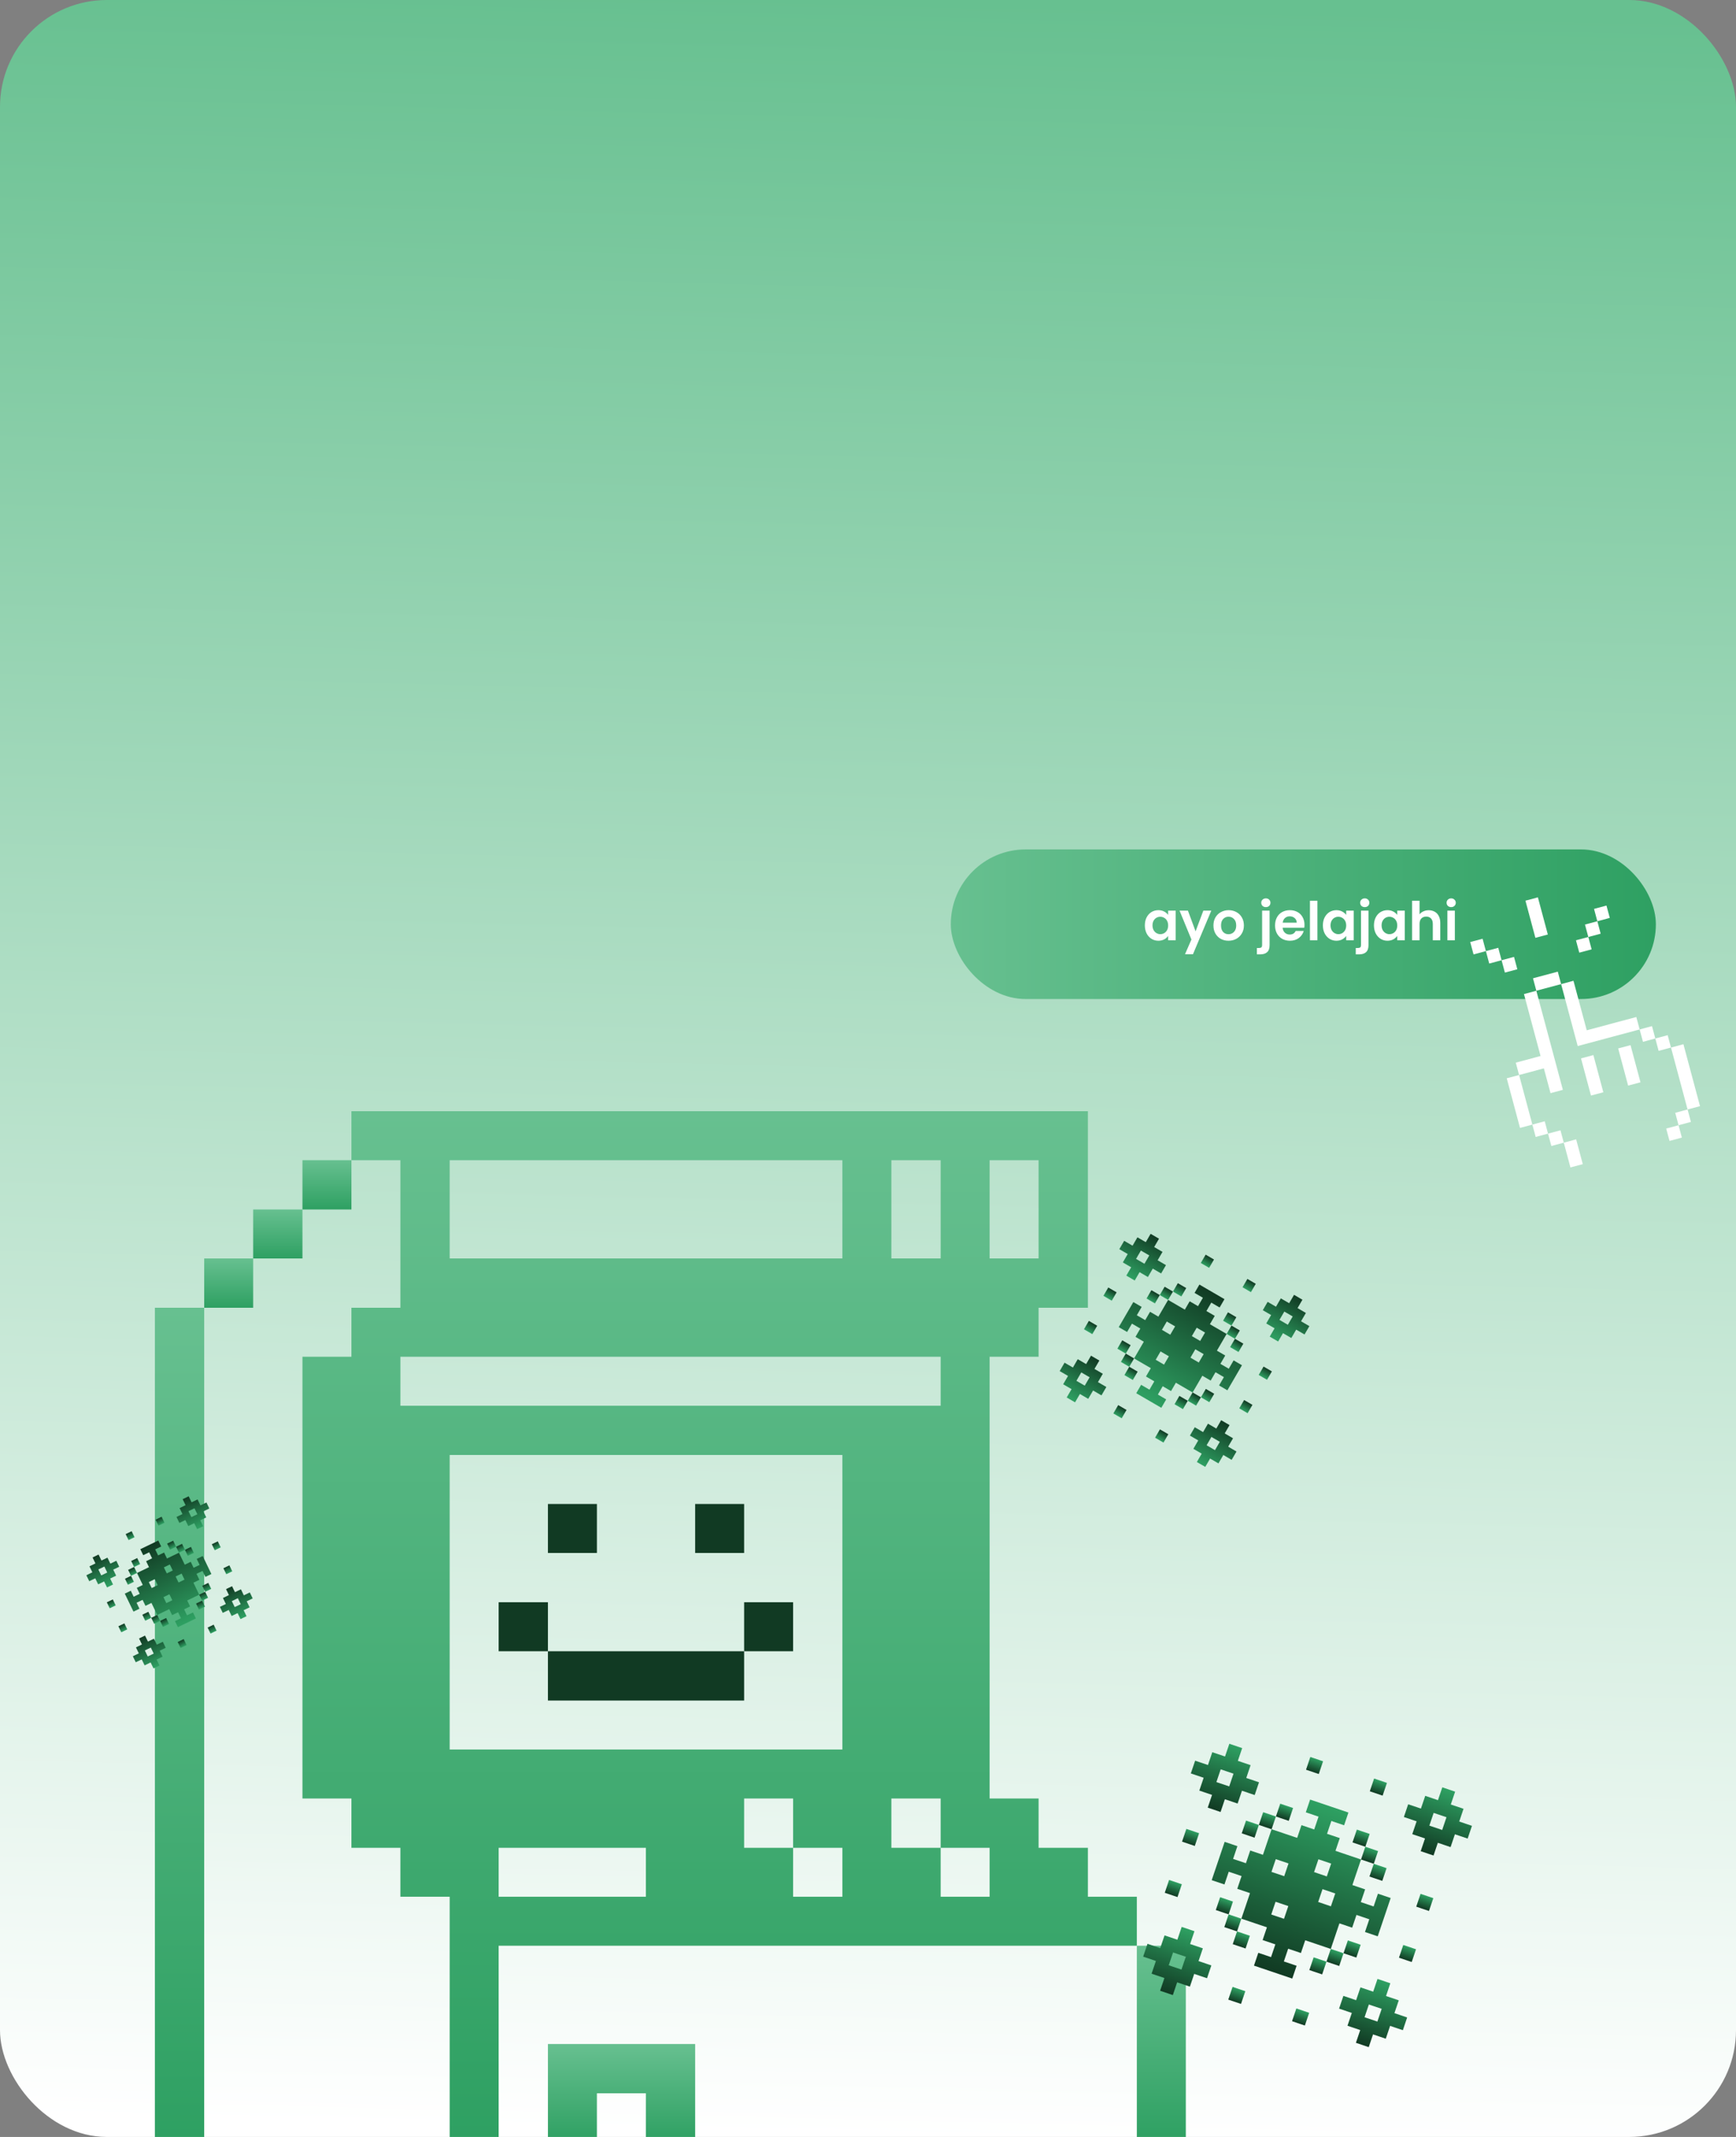 <svg width="325" height="400" viewBox="0 0 325 400" fill="none" xmlns="http://www.w3.org/2000/svg">
<rect x="0" y="0" width="325" height="400" fill="#808080" stroke="none"/>
<rect width="325" height="400" rx="20" fill="url(#paint0_linear_708_296)"/>
<g clip-path="url(#clip0_708_296)">
<path d="M29 244.791H38.227V401H29V244.791Z" fill="url(#paint1_linear_708_296)"/>
<path d="M38.228 235.563H47.395V244.791H38.228V235.563Z" fill="url(#paint2_linear_708_296)"/>
<path d="M47.395 226.396H56.623V235.563H47.395V226.396Z" fill="url(#paint3_linear_708_296)"/>
<path d="M56.623 217.167H65.791V226.395H56.623V217.167Z" fill="url(#paint4_linear_708_296)"/>
<path d="M203.665 208V244.791H194.437V253.958H185.269V336.647H194.437V345.874H203.665V355.042H212.832V364.209H93.353V401H84.186V355.042H74.958V345.874H65.79V336.647H56.623V253.958H65.79V244.791H74.958V217.167H65.79V208H203.665ZM157.706 217.167H84.186V235.563H157.706V217.167ZM176.102 217.167H166.874V235.563H176.102V217.167ZM194.437 235.563V217.167H185.269V235.563H194.437ZM166.874 345.874H176.102V355.042H185.269V345.874H176.102V336.647H166.874V345.874ZM139.311 345.874H148.479V355.042H157.706V345.874H148.479V336.647H139.311V345.874ZM93.353 355.042H120.916V345.874H93.353V355.042ZM84.186 327.479H157.706V272.353H84.186V327.479ZM74.958 263.126H176.102V253.958H74.958V263.126Z" fill="url(#paint5_linear_708_296)"/>
<path d="M93.353 299.916H102.581V309.084H93.353V299.916Z" fill="#113A23"/>
<path d="M102.582 281.521H111.749V290.688H102.582V281.521Z" fill="#113A23"/>
<path d="M102.582 401V382.604H130.145V401H120.917V391.832H111.749V401H102.582Z" fill="url(#paint6_linear_708_296)"/>
<path d="M102.581 309.084H139.312V318.312H102.581V309.084Z" fill="#113A23"/>
<path d="M130.144 281.521H139.312V290.688H130.144V281.521Z" fill="#113A23"/>
<path d="M139.312 299.916H148.479V309.084H139.312V299.916Z" fill="#113A23"/>
<path d="M212.832 364.209H222V401H212.832V364.209Z" fill="url(#paint7_linear_708_296)"/>
</g>
<g clip-path="url(#clip1_708_296)">
<path d="M273.991 338.575L271.606 337.768L272.418 335.368L270.017 334.556L269.205 336.957L266.821 336.15L266.014 338.535L263.629 337.728L262.823 340.113L265.207 340.92L264.395 343.32L266.78 344.127L265.974 346.511L268.374 347.323L269.181 344.939L271.565 345.745L272.377 343.345L274.762 344.151L275.569 341.766L273.184 340.96L273.991 338.575ZM269.993 342.538L267.592 341.726L268.399 339.341L270.799 340.153L269.993 342.538Z" fill="url(#paint8_linear_708_296)"/>
<path d="M261.865 374.426L259.48 373.619L260.287 371.234L257.886 370.422L257.08 372.807L254.695 372L253.883 374.401L251.498 373.594L250.692 375.979L253.076 376.786L252.264 379.186L254.649 379.993L253.843 382.378L256.243 383.19L257.05 380.805L259.434 381.611L260.246 379.211L262.631 380.017L263.438 377.633L261.053 376.826L261.865 374.426ZM257.862 378.404L255.461 377.592L256.268 375.208L258.668 376.019L257.862 378.404Z" fill="url(#paint9_linear_708_296)"/>
<path d="M265.097 364.871L262.712 364.064L261.905 366.449L264.29 367.255L265.097 364.871Z" fill="url(#paint10_linear_708_296)"/>
<path d="M268.334 355.3L265.949 354.494L265.137 356.894L267.522 357.701L268.334 355.3Z" fill="url(#paint11_linear_708_296)"/>
<path d="M254.735 364.024L252.335 363.212L251.523 365.612L253.923 366.424L254.735 364.024Z" fill="url(#paint12_linear_708_296)"/>
<path d="M259.586 349.683L257.185 348.872L256.378 351.256L258.779 352.068L259.586 349.683Z" fill="url(#paint13_linear_708_296)"/>
<path d="M251.523 365.612L249.138 364.806L248.331 367.19L250.716 367.997L251.523 365.612Z" fill="url(#paint14_linear_708_296)"/>
<path d="M257.992 346.487L255.607 345.68L254.8 348.065L257.185 348.872L257.992 346.487Z" fill="url(#paint15_linear_708_296)"/>
<path d="M245.094 376.761L242.694 375.949L241.887 378.334L244.288 379.145L245.094 376.761Z" fill="url(#paint16_linear_708_296)"/>
<path d="M248.331 367.19L245.931 366.378L245.124 368.763L247.525 369.575L248.331 367.19Z" fill="url(#paint17_linear_708_296)"/>
<path d="M234.056 346.381L233.25 348.766L230.849 347.954L231.656 345.57L229.271 344.763L226.846 351.933L229.231 352.74L230.037 350.355L232.438 351.167L231.631 353.551L234.016 354.358L232.398 359.143L237.183 360.762L236.376 363.147L238.761 363.953L237.954 366.338L235.57 365.531L234.758 367.932L241.928 370.357L242.74 367.957L240.355 367.15L241.161 364.765L243.546 365.572L244.353 363.187L249.138 364.806L250.757 360.02L253.141 360.827L253.948 358.442L256.348 359.254L255.542 361.639L257.927 362.445L260.352 355.275L257.967 354.469L257.16 356.854L254.76 356.042L255.567 353.657L253.182 352.85L254.8 348.065L250.015 346.446L250.822 344.062L248.437 343.255L249.249 340.855L251.634 341.661L252.44 339.276L245.27 336.851L244.463 339.236L246.848 340.043L246.036 342.443L243.652 341.637L242.845 344.021L238.06 342.403L236.441 347.188L234.056 346.381ZM249.975 354.423L249.163 356.824L246.778 356.017L247.59 353.616L249.975 354.423ZM246.824 348.025L249.208 348.831L248.396 351.232L246.012 350.425L246.824 348.025ZM241.186 356.783L240.379 359.168L237.995 358.361L238.801 355.977L241.186 356.783ZM238.842 348L241.226 348.807L240.42 351.191L238.035 350.385L238.842 348Z" fill="url(#paint18_linear_708_296)"/>
<path d="M256.419 343.28L254.018 342.468L253.206 344.868L255.607 345.68L256.419 343.28Z" fill="url(#paint19_linear_708_296)"/>
<path d="M259.65 333.725L257.25 332.913L256.443 335.298L258.844 336.11L259.65 333.725Z" fill="url(#paint20_linear_708_296)"/>
<path d="M233.139 372.717L230.754 371.911L229.948 374.295L232.332 375.102L233.139 372.717Z" fill="url(#paint21_linear_708_296)"/>
<path d="M247.695 329.681L245.31 328.875L244.504 331.259L246.889 332.066L247.695 329.681Z" fill="url(#paint22_linear_708_296)"/>
<path d="M233.991 362.34L231.591 361.528L230.784 363.913L233.185 364.725L233.991 362.34Z" fill="url(#paint23_linear_708_296)"/>
<path d="M242.079 338.43L239.678 337.618L238.866 340.018L241.267 340.83L242.079 338.43Z" fill="url(#paint24_linear_708_296)"/>
<path d="M232.397 359.144L230.013 358.337L229.206 360.722L231.591 361.528L232.397 359.144Z" fill="url(#paint25_linear_708_296)"/>
<path d="M238.866 340.018L236.482 339.211L235.675 341.596L238.06 342.403L238.866 340.018Z" fill="url(#paint26_linear_708_296)"/>
<path d="M230.825 355.936L228.424 355.125L227.612 357.525L230.013 358.337L230.825 355.936Z" fill="url(#paint27_linear_708_296)"/>
<path d="M235.675 341.596L233.274 340.784L232.468 343.169L234.868 343.981L235.675 341.596Z" fill="url(#paint28_linear_708_296)"/>
<path d="M219.571 373.443L220.377 371.058L222.762 371.865L223.569 369.48L225.969 370.292L226.781 367.891L224.38 367.08L225.187 364.695L222.802 363.888L223.614 361.488L221.229 360.681L220.418 363.082L218.017 362.27L217.21 364.654L214.826 363.848L214.014 366.248L216.399 367.055L215.592 369.44L217.992 370.252L217.186 372.636L219.571 373.443ZM219.611 365.466L221.996 366.273L221.184 368.673L218.799 367.867L219.611 365.466Z" fill="url(#paint29_linear_708_296)"/>
<path d="M221.254 352.699L218.869 351.893L218.057 354.293L220.442 355.1L221.254 352.699Z" fill="url(#paint30_linear_708_296)"/>
<path d="M224.486 343.145L222.101 342.338L221.294 344.723L223.679 345.529L224.486 343.145Z" fill="url(#paint31_linear_708_296)"/>
<path d="M224.526 335.168L226.911 335.974L226.104 338.359L228.505 339.171L229.311 336.786L231.696 337.593L232.508 335.192L234.893 335.999L235.7 333.614L233.315 332.807L234.127 330.407L231.742 329.6L232.549 327.216L230.148 326.404L229.341 328.788L226.957 327.982L226.145 330.382L223.744 329.57L222.938 331.955L225.338 332.767L224.526 335.168ZM228.53 331.189L230.93 332.001L230.123 334.386L227.723 333.574L228.53 331.189Z" fill="url(#paint32_linear_708_296)"/>
</g>
<g clip-path="url(#clip2_708_296)">
<path d="M36.988 280.667L35.868 281.206L35.325 280.08L34.198 280.623L34.742 281.75L33.623 282.29L34.163 283.409L33.043 283.949L33.583 285.068L34.702 284.528L35.246 285.655L36.365 285.115L36.905 286.234L38.032 285.691L37.492 284.572L38.611 284.032L38.068 282.905L39.187 282.365L38.647 281.246L37.528 281.786L36.988 280.667ZM36.948 283.445L35.822 283.988L35.282 282.869L36.408 282.326L36.948 283.445Z" fill="url(#paint33_linear_708_296)"/>
<path d="M45.105 297.492L43.985 298.032L43.445 296.913L42.319 297.456L42.858 298.576L41.739 299.115L42.283 300.242L41.163 300.782L41.703 301.901L42.823 301.361L43.366 302.488L44.485 301.948L45.025 303.067L46.152 302.524L45.612 301.405L46.731 300.865L46.188 299.738L47.307 299.198L46.767 298.079L45.648 298.619L45.105 297.492ZM45.069 300.278L43.942 300.821L43.402 299.702L44.529 299.159L45.069 300.278Z" fill="url(#paint34_linear_708_296)"/>
<path d="M42.941 293.008L41.822 293.548L42.362 294.667L43.481 294.127L42.941 293.008Z" fill="url(#paint35_linear_708_296)"/>
<path d="M40.774 288.516L39.655 289.056L40.199 290.182L41.318 289.642L40.774 288.516Z" fill="url(#paint36_linear_708_296)"/>
<path d="M38.997 296.291L37.87 296.834L38.413 297.961L39.54 297.417L38.997 296.291Z" fill="url(#paint37_linear_708_296)"/>
<path d="M35.75 289.56L34.623 290.104L35.163 291.223L36.29 290.679L35.75 289.56Z" fill="url(#paint38_linear_708_296)"/>
<path d="M38.413 297.961L37.294 298.5L37.834 299.62L38.953 299.08L38.413 297.961Z" fill="url(#paint39_linear_708_296)"/>
<path d="M34.083 288.984L32.964 289.524L33.504 290.643L34.623 290.103L34.083 288.984Z" fill="url(#paint40_linear_708_296)"/>
<path d="M40.001 304.111L38.874 304.655L39.414 305.774L40.541 305.231L40.001 304.111Z" fill="url(#paint41_linear_708_296)"/>
<path d="M37.834 299.62L36.708 300.163L37.247 301.282L38.374 300.739L37.834 299.62Z" fill="url(#paint42_linear_708_296)"/>
<path d="M25.611 297.219L26.151 298.338L25.024 298.882L24.485 297.763L23.365 298.302L24.989 301.668L26.108 301.128L25.568 300.008L26.695 299.465L27.235 300.584L28.354 300.044L29.437 302.29L31.683 301.207L32.223 302.326L33.342 301.786L33.882 302.905L32.763 303.445L33.306 304.572L36.672 302.949L36.128 301.822L35.009 302.362L34.469 301.243L35.588 300.703L35.048 299.584L37.294 298.5L36.211 296.254L37.33 295.714L36.79 294.595L37.917 294.052L38.457 295.171L39.576 294.631L37.953 291.266L36.833 291.806L37.373 292.925L36.247 293.468L35.707 292.349L34.587 292.889L33.504 290.643L31.258 291.727L30.718 290.607L29.599 291.147L29.055 290.021L30.175 289.481L29.635 288.361L26.27 289.985L26.81 291.104L27.929 290.564L28.472 291.691L27.353 292.231L27.893 293.35L25.647 294.433L26.73 296.679L25.611 297.219ZM34.001 294.552L34.544 295.678L33.425 296.218L32.882 295.092L34.001 294.552ZM30.679 293.386L31.798 292.846L32.342 293.972L31.222 294.512L30.679 293.386ZM31.719 298.421L32.259 299.54L31.14 300.08L30.6 298.961L31.719 298.421ZM27.857 296.136L28.976 295.596L29.516 296.715L28.397 297.255L27.857 296.136Z" fill="url(#paint43_linear_708_296)"/>
<path d="M32.421 288.397L31.294 288.941L31.837 290.068L32.964 289.524L32.421 288.397Z" fill="url(#paint44_linear_708_296)"/>
<path d="M30.258 283.913L29.131 284.457L29.671 285.576L30.797 285.032L30.258 283.913Z" fill="url(#paint45_linear_708_296)"/>
<path d="M34.39 306.818L33.27 307.358L33.81 308.477L34.93 307.937L34.39 306.818Z" fill="url(#paint46_linear_708_296)"/>
<path d="M24.646 286.62L23.527 287.16L24.067 288.279L25.186 287.739L24.646 286.62Z" fill="url(#paint47_linear_708_296)"/>
<path d="M31.104 302.866L29.977 303.41L30.517 304.529L31.644 303.985L31.104 302.866Z" fill="url(#paint48_linear_708_296)"/>
<path d="M25.69 291.644L24.564 292.188L25.107 293.314L26.234 292.771L25.69 291.644Z" fill="url(#paint49_linear_708_296)"/>
<path d="M29.437 302.291L28.318 302.831L28.858 303.95L29.977 303.41L29.437 302.291Z" fill="url(#paint50_linear_708_296)"/>
<path d="M25.107 293.314L23.988 293.854L24.528 294.973L25.647 294.433L25.107 293.314Z" fill="url(#paint51_linear_708_296)"/>
<path d="M27.774 301.704L26.648 302.247L27.191 303.374L28.318 302.83L27.774 301.704Z" fill="url(#paint52_linear_708_296)"/>
<path d="M24.528 294.973L23.401 295.517L23.941 296.636L25.068 296.092L24.528 294.973Z" fill="url(#paint53_linear_708_296)"/>
<path d="M29.859 311.763L29.319 310.644L30.438 310.104L29.898 308.985L31.025 308.441L30.481 307.315L29.355 307.858L28.815 306.739L27.695 307.279L27.152 306.152L26.033 306.692L26.576 307.819L25.45 308.362L25.989 309.481L24.87 310.021L25.414 311.148L26.533 310.608L27.073 311.727L28.199 311.184L28.739 312.303L29.859 311.763ZM27.116 308.938L28.235 308.398L28.779 309.525L27.66 310.065L27.116 308.938Z" fill="url(#paint54_linear_708_296)"/>
<path d="M23.283 303.871L22.163 304.411L22.707 305.537L23.826 304.997L23.283 303.871Z" fill="url(#paint55_linear_708_296)"/>
<path d="M21.119 299.386L20 299.926L20.54 301.045L21.659 300.505L21.119 299.386Z" fill="url(#paint56_linear_708_296)"/>
<path d="M18.377 296.561L19.496 296.021L20.036 297.14L21.163 296.597L20.623 295.477L21.742 294.937L21.198 293.811L22.318 293.271L21.778 292.151L20.659 292.691L20.115 291.565L18.996 292.105L18.456 290.985L17.329 291.529L17.869 292.648L16.75 293.188L17.293 294.315L16.167 294.858L16.707 295.977L17.833 295.434L18.377 296.561ZM18.413 293.775L19.539 293.231L20.079 294.351L18.953 294.894L18.413 293.775Z" fill="url(#paint57_linear_708_296)"/>
</g>
<g clip-path="url(#clip3_708_296)">
<path d="M244.477 245.763L242.917 244.855L243.83 243.285L242.259 242.372L241.346 243.942L239.786 243.035L238.878 244.595L237.318 243.688L236.411 245.249L237.971 246.156L237.058 247.727L238.618 248.634L237.711 250.194L239.282 251.107L240.189 249.547L241.75 250.454L242.663 248.884L244.223 249.791L245.13 248.23L243.57 247.323L244.477 245.763ZM241.102 247.976L239.532 247.063L240.439 245.503L242.009 246.416L241.102 247.976Z" fill="url(#paint58_linear_708_296)"/>
<path d="M230.839 269.221L229.279 268.313L230.186 266.753L228.615 265.84L227.708 267.4L226.147 266.493L225.234 268.064L223.674 267.157L222.767 268.717L224.327 269.624L223.414 271.195L224.974 272.102L224.067 273.663L225.638 274.576L226.545 273.015L228.105 273.923L229.019 272.352L230.579 273.259L231.486 271.699L229.926 270.791L230.839 269.221ZM227.458 271.445L225.888 270.531L226.795 268.971L228.365 269.884L227.458 271.445Z" fill="url(#paint59_linear_708_296)"/>
<path d="M234.474 262.969L232.913 262.062L232.006 263.622L233.567 264.529L234.474 262.969Z" fill="url(#paint60_linear_708_296)"/>
<path d="M238.115 256.707L236.554 255.799L235.641 257.37L237.202 258.277L238.115 256.707Z" fill="url(#paint61_linear_708_296)"/>
<path d="M227.315 260.894L225.744 259.981L224.831 261.552L226.401 262.465L227.315 260.894Z" fill="url(#paint62_linear_708_296)"/>
<path d="M232.77 251.511L231.199 250.598L230.292 252.159L231.863 253.072L232.77 251.511Z" fill="url(#paint63_linear_708_296)"/>
<path d="M224.831 261.552L223.27 260.645L222.363 262.205L223.923 263.112L224.831 261.552Z" fill="url(#paint64_linear_708_296)"/>
<path d="M232.106 249.038L230.546 248.13L229.639 249.691L231.199 250.598L232.106 249.038Z" fill="url(#paint65_linear_708_296)"/>
<path d="M218.722 268.467L217.152 267.554L216.244 269.115L217.815 270.028L218.722 268.467Z" fill="url(#paint66_linear_708_296)"/>
<path d="M222.363 262.205L220.792 261.292L219.885 262.852L221.456 263.766L222.363 262.205Z" fill="url(#paint67_linear_708_296)"/>
<path d="M215.304 245.546L214.397 247.107L212.826 246.194L213.733 244.633L212.173 243.726L209.445 248.418L211.006 249.325L211.913 247.764L213.484 248.678L212.576 250.238L214.137 251.145L212.316 254.276L215.448 256.097L214.54 257.657L216.101 258.564L215.194 260.125L213.633 259.218L212.72 260.788L217.411 263.516L218.325 261.945L216.764 261.038L217.671 259.478L219.232 260.385L220.139 258.824L223.27 260.645L225.091 257.514L226.651 258.421L227.558 256.86L229.129 257.774L228.222 259.334L229.782 260.241L232.51 255.55L230.949 254.643L230.042 256.203L228.472 255.29L229.379 253.729L227.818 252.822L229.639 249.691L226.508 247.871L227.415 246.31L225.854 245.403L226.768 243.832L228.328 244.739L229.235 243.179L224.544 240.451L223.636 242.012L225.197 242.919L224.284 244.49L222.723 243.582L221.816 245.143L218.685 243.323L216.864 246.454L215.304 245.546ZM225.34 253.469L224.427 255.04L222.867 254.133L223.78 252.562L225.34 253.469ZM224.04 248.524L225.6 249.431L224.687 251.002L223.127 250.094L224.04 248.524ZM218.828 253.873L217.921 255.433L216.361 254.526L217.268 252.966L218.828 253.873ZM218.435 247.367L219.996 248.274L219.088 249.835L217.528 248.927L218.435 247.367Z" fill="url(#paint68_linear_708_296)"/>
<path d="M231.459 246.56L229.888 245.646L228.975 247.217L230.546 248.13L231.459 246.56Z" fill="url(#paint69_linear_708_296)"/>
<path d="M235.094 240.308L233.523 239.395L232.616 240.955L234.187 241.868L235.094 240.308Z" fill="url(#paint70_linear_708_296)"/>
<path d="M210.9 263.919L209.339 263.012L208.432 264.573L209.992 265.48L210.9 263.919Z" fill="url(#paint71_linear_708_296)"/>
<path d="M227.271 235.76L225.711 234.853L224.804 236.413L226.364 237.32L227.271 235.76Z" fill="url(#paint72_linear_708_296)"/>
<path d="M212.98 256.75L211.409 255.836L210.502 257.397L212.073 258.31L212.98 256.75Z" fill="url(#paint73_linear_708_296)"/>
<path d="M222.076 241.105L220.505 240.191L219.592 241.762L221.163 242.675L222.076 241.105Z" fill="url(#paint74_linear_708_296)"/>
<path d="M212.316 254.276L210.756 253.369L209.849 254.93L211.409 255.837L212.316 254.276Z" fill="url(#paint75_linear_708_296)"/>
<path d="M219.592 241.762L218.032 240.854L217.124 242.415L218.685 243.322L219.592 241.762Z" fill="url(#paint76_linear_708_296)"/>
<path d="M211.669 251.798L210.098 250.885L209.185 252.456L210.756 253.369L211.669 251.798Z" fill="url(#paint77_linear_708_296)"/>
<path d="M217.124 242.415L215.554 241.502L214.646 243.062L216.217 243.976L217.124 242.415Z" fill="url(#paint78_linear_708_296)"/>
<path d="M201.262 262.492L202.17 260.932L203.73 261.839L204.637 260.279L206.208 261.192L207.121 259.621L205.55 258.708L206.458 257.147L204.897 256.24L205.81 254.67L204.25 253.762L203.337 255.333L201.766 254.42L200.859 255.98L199.298 255.073L198.385 256.644L199.946 257.551L199.038 259.111L200.609 260.025L199.702 261.585L201.262 262.492ZM202.43 256.893L203.99 257.801L203.077 259.371L201.516 258.464L202.43 256.893Z" fill="url(#paint79_linear_708_296)"/>
<path d="M205.407 248.158L203.846 247.25L202.933 248.821L204.494 249.728L205.407 248.158Z" fill="url(#paint80_linear_708_296)"/>
<path d="M209.042 241.905L207.481 240.998L206.574 242.558L208.134 243.466L209.042 241.905Z" fill="url(#paint81_linear_708_296)"/>
<path d="M210.209 236.307L211.769 237.214L210.862 238.774L212.433 239.688L213.34 238.127L214.9 239.034L215.814 237.464L217.374 238.371L218.281 236.811L216.721 235.903L217.634 234.333L216.074 233.425L216.981 231.865L215.41 230.952L214.503 232.512L212.942 231.605L212.029 233.176L210.459 232.262L209.551 233.823L211.122 234.736L210.209 236.307ZM213.59 234.083L215.16 234.996L214.253 236.557L212.682 235.643L213.59 234.083Z" fill="url(#paint82_linear_708_296)"/>
</g>
<rect x="178" y="159" width="132" height="28" rx="14" fill="url(#paint83_linear_708_296)"/>
<path d="M214.33 173.21C214.33 172.65 214.44 172.153 214.66 171.72C214.887 171.287 215.19 170.953 215.57 170.72C215.957 170.487 216.387 170.37 216.86 170.37C217.273 170.37 217.633 170.453 217.94 170.62C218.253 170.787 218.503 170.997 218.69 171.25V170.46H220.1V176H218.69V175.19C218.51 175.45 218.26 175.667 217.94 175.84C217.627 176.007 217.263 176.09 216.85 176.09C216.383 176.09 215.957 175.97 215.57 175.73C215.19 175.49 214.887 175.153 214.66 174.72C214.44 174.28 214.33 173.777 214.33 173.21ZM218.69 173.23C218.69 172.89 218.623 172.6 218.49 172.36C218.357 172.113 218.177 171.927 217.95 171.8C217.723 171.667 217.48 171.6 217.22 171.6C216.96 171.6 216.72 171.663 216.5 171.79C216.28 171.917 216.1 172.103 215.96 172.35C215.827 172.59 215.76 172.877 215.76 173.21C215.76 173.543 215.827 173.837 215.96 174.09C216.1 174.337 216.28 174.527 216.5 174.66C216.727 174.793 216.967 174.86 217.22 174.86C217.48 174.86 217.723 174.797 217.95 174.67C218.177 174.537 218.357 174.35 218.49 174.11C218.623 173.863 218.69 173.57 218.69 173.23ZM226.767 170.46L223.337 178.62H221.847L223.047 175.86L220.827 170.46H222.397L223.827 174.33L225.277 170.46H226.767ZM229.982 176.09C229.449 176.09 228.969 175.973 228.542 175.74C228.115 175.5 227.779 175.163 227.532 174.73C227.292 174.297 227.172 173.797 227.172 173.23C227.172 172.663 227.295 172.163 227.542 171.73C227.795 171.297 228.139 170.963 228.572 170.73C229.005 170.49 229.489 170.37 230.022 170.37C230.555 170.37 231.039 170.49 231.472 170.73C231.905 170.963 232.245 171.297 232.492 171.73C232.745 172.163 232.872 172.663 232.872 173.23C232.872 173.797 232.742 174.297 232.482 174.73C232.229 175.163 231.882 175.5 231.442 175.74C231.009 175.973 230.522 176.09 229.982 176.09ZM229.982 174.87C230.235 174.87 230.472 174.81 230.692 174.69C230.919 174.563 231.099 174.377 231.232 174.13C231.365 173.883 231.432 173.583 231.432 173.23C231.432 172.703 231.292 172.3 231.012 172.02C230.739 171.733 230.402 171.59 230.002 171.59C229.602 171.59 229.265 171.733 228.992 172.02C228.725 172.3 228.592 172.703 228.592 173.23C228.592 173.757 228.722 174.163 228.982 174.45C229.249 174.73 229.582 174.87 229.982 174.87ZM236.992 169.8C236.738 169.8 236.528 169.723 236.362 169.57C236.202 169.41 236.122 169.213 236.122 168.98C236.122 168.747 236.202 168.553 236.362 168.4C236.528 168.24 236.738 168.16 236.992 168.16C237.238 168.16 237.442 168.24 237.602 168.4C237.762 168.553 237.842 168.747 237.842 168.98C237.842 169.213 237.762 169.41 237.602 169.57C237.442 169.723 237.238 169.8 236.992 169.8ZM237.682 176.91C237.682 177.523 237.528 177.963 237.222 178.23C236.922 178.503 236.488 178.64 235.922 178.64H235.302V177.45H235.702C235.915 177.45 236.065 177.407 236.152 177.32C236.238 177.24 236.282 177.107 236.282 176.92V170.46H237.682V176.91ZM244.215 173.11C244.215 173.31 244.202 173.49 244.175 173.65H240.125C240.158 174.05 240.298 174.363 240.545 174.59C240.792 174.817 241.095 174.93 241.455 174.93C241.975 174.93 242.345 174.707 242.565 174.26H244.075C243.915 174.793 243.608 175.233 243.155 175.58C242.702 175.92 242.145 176.09 241.485 176.09C240.952 176.09 240.472 175.973 240.045 175.74C239.625 175.5 239.295 175.163 239.055 174.73C238.822 174.297 238.705 173.797 238.705 173.23C238.705 172.657 238.822 172.153 239.055 171.72C239.288 171.287 239.615 170.953 240.035 170.72C240.455 170.487 240.938 170.37 241.485 170.37C242.012 170.37 242.482 170.483 242.895 170.71C243.315 170.937 243.638 171.26 243.865 171.68C244.098 172.093 244.215 172.57 244.215 173.11ZM242.765 172.71C242.758 172.35 242.628 172.063 242.375 171.85C242.122 171.63 241.812 171.52 241.445 171.52C241.098 171.52 240.805 171.627 240.565 171.84C240.332 172.047 240.188 172.337 240.135 172.71H242.765ZM246.637 168.6V176H245.237V168.6H246.637ZM247.66 173.21C247.66 172.65 247.77 172.153 247.99 171.72C248.217 171.287 248.52 170.953 248.9 170.72C249.287 170.487 249.717 170.37 250.19 170.37C250.603 170.37 250.963 170.453 251.27 170.62C251.583 170.787 251.833 170.997 252.02 171.25V170.46H253.43V176H252.02V175.19C251.84 175.45 251.59 175.667 251.27 175.84C250.957 176.007 250.593 176.09 250.18 176.09C249.713 176.09 249.287 175.97 248.9 175.73C248.52 175.49 248.217 175.153 247.99 174.72C247.77 174.28 247.66 173.777 247.66 173.21ZM252.02 173.23C252.02 172.89 251.953 172.6 251.82 172.36C251.687 172.113 251.507 171.927 251.28 171.8C251.053 171.667 250.81 171.6 250.55 171.6C250.29 171.6 250.05 171.663 249.83 171.79C249.61 171.917 249.43 172.103 249.29 172.35C249.157 172.59 249.09 172.877 249.09 173.21C249.09 173.543 249.157 173.837 249.29 174.09C249.43 174.337 249.61 174.527 249.83 174.66C250.057 174.793 250.297 174.86 250.55 174.86C250.81 174.86 251.053 174.797 251.28 174.67C251.507 174.537 251.687 174.35 251.82 174.11C251.953 173.863 252.02 173.57 252.02 173.23ZM255.507 169.8C255.254 169.8 255.044 169.723 254.877 169.57C254.717 169.41 254.637 169.213 254.637 168.98C254.637 168.747 254.717 168.553 254.877 168.4C255.044 168.24 255.254 168.16 255.507 168.16C255.754 168.16 255.957 168.24 256.117 168.4C256.277 168.553 256.357 168.747 256.357 168.98C256.357 169.213 256.277 169.41 256.117 169.57C255.957 169.723 255.754 169.8 255.507 169.8ZM256.197 176.91C256.197 177.523 256.044 177.963 255.737 178.23C255.437 178.503 255.004 178.64 254.437 178.64H253.817V177.45H254.217C254.431 177.45 254.581 177.407 254.667 177.32C254.754 177.24 254.797 177.107 254.797 176.92V170.46H256.197V176.91ZM257.221 173.21C257.221 172.65 257.331 172.153 257.551 171.72C257.777 171.287 258.081 170.953 258.461 170.72C258.847 170.487 259.277 170.37 259.751 170.37C260.164 170.37 260.524 170.453 260.831 170.62C261.144 170.787 261.394 170.997 261.581 171.25V170.46H262.991V176H261.581V175.19C261.401 175.45 261.151 175.667 260.831 175.84C260.517 176.007 260.154 176.09 259.741 176.09C259.274 176.09 258.847 175.97 258.461 175.73C258.081 175.49 257.777 175.153 257.551 174.72C257.331 174.28 257.221 173.777 257.221 173.21ZM261.581 173.23C261.581 172.89 261.514 172.6 261.381 172.36C261.247 172.113 261.067 171.927 260.841 171.8C260.614 171.667 260.371 171.6 260.111 171.6C259.851 171.6 259.611 171.663 259.391 171.79C259.171 171.917 258.991 172.103 258.851 172.35C258.717 172.59 258.651 172.877 258.651 173.21C258.651 173.543 258.717 173.837 258.851 174.09C258.991 174.337 259.171 174.527 259.391 174.66C259.617 174.793 259.857 174.86 260.111 174.86C260.371 174.86 260.614 174.797 260.841 174.67C261.067 174.537 261.247 174.35 261.381 174.11C261.514 173.863 261.581 173.57 261.581 173.23ZM267.478 170.38C267.898 170.38 268.271 170.473 268.598 170.66C268.925 170.84 269.178 171.11 269.358 171.47C269.545 171.823 269.638 172.25 269.638 172.75V176H268.238V172.94C268.238 172.5 268.128 172.163 267.908 171.93C267.688 171.69 267.388 171.57 267.008 171.57C266.621 171.57 266.315 171.69 266.088 171.93C265.868 172.163 265.758 172.5 265.758 172.94V176H264.358V168.6H265.758V171.15C265.938 170.91 266.178 170.723 266.478 170.59C266.778 170.45 267.111 170.38 267.478 170.38ZM271.679 169.8C271.433 169.8 271.226 169.723 271.059 169.57C270.899 169.41 270.819 169.213 270.819 168.98C270.819 168.747 270.899 168.553 271.059 168.4C271.226 168.24 271.433 168.16 271.679 168.16C271.926 168.16 272.129 168.24 272.289 168.4C272.456 168.553 272.539 168.747 272.539 168.98C272.539 169.213 272.456 169.41 272.289 169.57C272.129 169.723 271.926 169.8 271.679 169.8ZM272.369 170.46V176H270.969V170.46H272.369Z" fill="url(#paint84_linear_708_296)"/>
<path d="M315.156 195.458L312.828 196.082L315.935 207.677L318.263 207.054L315.156 195.458Z" fill="white"/>
<path d="M315.936 207.677L313.623 208.297L314.246 210.625L316.559 210.005L315.936 207.677Z" fill="white"/>
<path d="M312.208 193.768L309.895 194.388L310.515 196.701L312.828 196.081L312.208 193.768Z" fill="white"/>
<path d="M314.246 210.625L311.933 211.245L312.552 213.558L314.865 212.938L314.246 210.625Z" fill="white"/>
<path d="M309.275 192.076L306.962 192.696L307.582 195.009L309.895 194.389L309.275 192.076Z" fill="white"/>
<path d="M306.962 192.695L306.338 190.367L297.056 192.854L294.573 183.587L292.26 184.207L295.367 195.802L306.962 192.695Z" fill="white"/>
<path d="M300.749 169.504L298.421 170.128L299.041 172.441L301.369 171.817L300.749 169.504Z" fill="url(#paint85_linear_708_296)"/>
<path d="M305.254 195.632L302.941 196.252L304.805 203.206L307.118 202.586L305.254 195.632Z" fill="white"/>
<path d="M299.04 172.441L296.727 173.061L297.351 175.389L299.664 174.769L299.04 172.441Z" fill="url(#paint86_linear_708_296)"/>
<path d="M297.352 175.389L295.039 176.009L295.659 178.322L297.972 177.702L297.352 175.389Z" fill="url(#paint87_linear_708_296)"/>
<path d="M298.299 197.495L295.986 198.115L297.85 205.069L300.163 204.45L298.299 197.495Z" fill="white"/>
<path d="M291.636 181.878L286.995 183.122L287.619 185.45L292.26 184.207L291.636 181.878Z" fill="white"/>
<path d="M287.91 167.97L285.582 168.594L287.445 175.548L289.773 174.924L287.91 167.97Z" fill="url(#paint88_linear_708_296)"/>
<path d="M295.073 213.267L292.76 213.887L294.004 218.528L296.317 217.909L295.073 213.267Z" fill="white"/>
<path d="M290.275 204.62L292.588 204L287.618 185.451L285.305 186.07L288.412 197.666L283.771 198.909L284.39 201.222L289.032 199.979L290.275 204.62Z" fill="white"/>
<path d="M292.139 211.574L289.811 212.198L290.431 214.511L292.759 213.887L292.139 211.574Z" fill="white"/>
<path d="M283.442 179.116L281.114 179.74L281.733 182.053L284.062 181.429L283.442 179.116Z" fill="url(#paint89_linear_708_296)"/>
<path d="M289.191 209.886L286.878 210.505L287.498 212.818L289.811 212.199L289.191 209.886Z" fill="white"/>
<path d="M280.49 177.411L278.177 178.031L278.801 180.359L281.114 179.74L280.49 177.411Z" fill="url(#paint90_linear_708_296)"/>
<path d="M284.391 201.222L282.078 201.842L284.565 211.124L286.878 210.504L284.391 201.222Z" fill="white"/>
<path d="M277.557 175.718L275.244 176.337L275.864 178.65L278.177 178.031L277.557 175.718Z" fill="url(#paint91_linear_708_296)"/>
<defs>
<linearGradient id="paint0_linear_708_296" x1="172.5" y1="4.45029e-08" x2="163" y2="400" gradientUnits="userSpaceOnUse">
<stop stop-color="#67C090"/>
<stop offset="1" stop-color="white"/>
</linearGradient>
<linearGradient id="paint1_linear_708_296" x1="33.614" y1="244.791" x2="33.614" y2="401" gradientUnits="userSpaceOnUse">
<stop stop-color="#67C090"/>
<stop offset="1" stop-color="#2EA062"/>
</linearGradient>
<linearGradient id="paint2_linear_708_296" x1="42.812" y1="235.563" x2="42.812" y2="244.791" gradientUnits="userSpaceOnUse">
<stop stop-color="#67C090"/>
<stop offset="1" stop-color="#2EA062"/>
</linearGradient>
<linearGradient id="paint3_linear_708_296" x1="52.009" y1="226.396" x2="52.009" y2="235.563" gradientUnits="userSpaceOnUse">
<stop stop-color="#67C090"/>
<stop offset="1" stop-color="#2EA062"/>
</linearGradient>
<linearGradient id="paint4_linear_708_296" x1="61.207" y1="217.167" x2="61.207" y2="226.395" gradientUnits="userSpaceOnUse">
<stop stop-color="#67C090"/>
<stop offset="1" stop-color="#2EA062"/>
</linearGradient>
<linearGradient id="paint5_linear_708_296" x1="134.727" y1="208" x2="134.727" y2="401" gradientUnits="userSpaceOnUse">
<stop stop-color="#67C090"/>
<stop offset="1" stop-color="#2EA062"/>
</linearGradient>
<linearGradient id="paint6_linear_708_296" x1="116.363" y1="382.604" x2="116.363" y2="401" gradientUnits="userSpaceOnUse">
<stop stop-color="#67C090"/>
<stop offset="1" stop-color="#2EA062"/>
</linearGradient>
<linearGradient id="paint7_linear_708_296" x1="217.416" y1="364.209" x2="217.416" y2="401" gradientUnits="userSpaceOnUse">
<stop stop-color="#67C090"/>
<stop offset="1" stop-color="#2EA062"/>
</linearGradient>
<linearGradient id="paint8_linear_708_296" x1="271.217" y1="334.962" x2="267.174" y2="346.917" gradientUnits="userSpaceOnUse">
<stop stop-color="#2EA062"/>
<stop offset="1" stop-color="#113A23"/>
</linearGradient>
<linearGradient id="paint9_linear_708_296" x1="259.086" y1="370.828" x2="255.043" y2="382.784" gradientUnits="userSpaceOnUse">
<stop stop-color="#2EA062"/>
<stop offset="1" stop-color="#113A23"/>
</linearGradient>
<linearGradient id="paint10_linear_708_296" x1="263.904" y1="364.467" x2="263.098" y2="366.852" gradientUnits="userSpaceOnUse">
<stop stop-color="#2EA062"/>
<stop offset="1" stop-color="#113A23"/>
</linearGradient>
<linearGradient id="paint11_linear_708_296" x1="267.141" y1="354.897" x2="266.329" y2="357.297" gradientUnits="userSpaceOnUse">
<stop stop-color="#2EA062"/>
<stop offset="1" stop-color="#113A23"/>
</linearGradient>
<linearGradient id="paint12_linear_708_296" x1="253.535" y1="363.618" x2="252.723" y2="366.018" gradientUnits="userSpaceOnUse">
<stop stop-color="#2EA062"/>
<stop offset="1" stop-color="#113A23"/>
</linearGradient>
<linearGradient id="paint13_linear_708_296" x1="258.385" y1="349.278" x2="257.579" y2="351.662" gradientUnits="userSpaceOnUse">
<stop stop-color="#2EA062"/>
<stop offset="1" stop-color="#113A23"/>
</linearGradient>
<linearGradient id="paint14_linear_708_296" x1="250.33" y1="365.209" x2="249.524" y2="367.594" gradientUnits="userSpaceOnUse">
<stop stop-color="#2EA062"/>
<stop offset="1" stop-color="#113A23"/>
</linearGradient>
<linearGradient id="paint15_linear_708_296" x1="256.799" y1="346.083" x2="255.993" y2="348.468" gradientUnits="userSpaceOnUse">
<stop stop-color="#2EA062"/>
<stop offset="1" stop-color="#113A23"/>
</linearGradient>
<linearGradient id="paint16_linear_708_296" x1="243.894" y1="376.355" x2="243.087" y2="378.739" gradientUnits="userSpaceOnUse">
<stop stop-color="#2EA062"/>
<stop offset="1" stop-color="#113A23"/>
</linearGradient>
<linearGradient id="paint17_linear_708_296" x1="247.131" y1="366.784" x2="246.325" y2="369.169" gradientUnits="userSpaceOnUse">
<stop stop-color="#2EA062"/>
<stop offset="1" stop-color="#113A23"/>
</linearGradient>
<linearGradient id="paint18_linear_708_296" x1="248.855" y1="338.064" x2="238.343" y2="369.144" gradientUnits="userSpaceOnUse">
<stop stop-color="#2EA062"/>
<stop offset="1" stop-color="#113A23"/>
</linearGradient>
<linearGradient id="paint19_linear_708_296" x1="255.219" y1="342.874" x2="254.407" y2="345.274" gradientUnits="userSpaceOnUse">
<stop stop-color="#2EA062"/>
<stop offset="1" stop-color="#113A23"/>
</linearGradient>
<linearGradient id="paint20_linear_708_296" x1="258.45" y1="333.319" x2="257.644" y2="335.704" gradientUnits="userSpaceOnUse">
<stop stop-color="#2EA062"/>
<stop offset="1" stop-color="#113A23"/>
</linearGradient>
<linearGradient id="paint21_linear_708_296" x1="231.947" y1="372.314" x2="231.14" y2="374.699" gradientUnits="userSpaceOnUse">
<stop stop-color="#2EA062"/>
<stop offset="1" stop-color="#113A23"/>
</linearGradient>
<linearGradient id="paint22_linear_708_296" x1="246.503" y1="329.278" x2="245.696" y2="331.663" gradientUnits="userSpaceOnUse">
<stop stop-color="#2EA062"/>
<stop offset="1" stop-color="#113A23"/>
</linearGradient>
<linearGradient id="paint23_linear_708_296" x1="232.791" y1="361.934" x2="231.984" y2="364.319" gradientUnits="userSpaceOnUse">
<stop stop-color="#2EA062"/>
<stop offset="1" stop-color="#113A23"/>
</linearGradient>
<linearGradient id="paint24_linear_708_296" x1="240.878" y1="338.024" x2="240.067" y2="340.424" gradientUnits="userSpaceOnUse">
<stop stop-color="#2EA062"/>
<stop offset="1" stop-color="#113A23"/>
</linearGradient>
<linearGradient id="paint25_linear_708_296" x1="231.205" y1="358.74" x2="230.398" y2="361.125" gradientUnits="userSpaceOnUse">
<stop stop-color="#2EA062"/>
<stop offset="1" stop-color="#113A23"/>
</linearGradient>
<linearGradient id="paint26_linear_708_296" x1="237.674" y1="339.615" x2="236.867" y2="342" gradientUnits="userSpaceOnUse">
<stop stop-color="#2EA062"/>
<stop offset="1" stop-color="#113A23"/>
</linearGradient>
<linearGradient id="paint27_linear_708_296" x1="229.624" y1="355.53" x2="228.813" y2="357.931" gradientUnits="userSpaceOnUse">
<stop stop-color="#2EA062"/>
<stop offset="1" stop-color="#113A23"/>
</linearGradient>
<linearGradient id="paint28_linear_708_296" x1="234.475" y1="341.19" x2="233.668" y2="343.575" gradientUnits="userSpaceOnUse">
<stop stop-color="#2EA062"/>
<stop offset="1" stop-color="#113A23"/>
</linearGradient>
<linearGradient id="paint29_linear_708_296" x1="222.422" y1="361.084" x2="218.378" y2="373.04" gradientUnits="userSpaceOnUse">
<stop stop-color="#2EA062"/>
<stop offset="1" stop-color="#113A23"/>
</linearGradient>
<linearGradient id="paint30_linear_708_296" x1="220.062" y1="352.296" x2="219.25" y2="354.696" gradientUnits="userSpaceOnUse">
<stop stop-color="#2EA062"/>
<stop offset="1" stop-color="#113A23"/>
</linearGradient>
<linearGradient id="paint31_linear_708_296" x1="223.293" y1="342.741" x2="222.487" y2="345.126" gradientUnits="userSpaceOnUse">
<stop stop-color="#2EA062"/>
<stop offset="1" stop-color="#113A23"/>
</linearGradient>
<linearGradient id="paint32_linear_708_296" x1="231.34" y1="326.807" x2="227.297" y2="338.762" gradientUnits="userSpaceOnUse">
<stop stop-color="#2EA062"/>
<stop offset="1" stop-color="#113A23"/>
</linearGradient>
<linearGradient id="paint33_linear_708_296" x1="34.762" y1="280.352" x2="37.468" y2="285.963" gradientUnits="userSpaceOnUse">
<stop stop-color="#113A23"/>
<stop offset="1" stop-color="#2EA062"/>
</linearGradient>
<linearGradient id="paint34_linear_708_296" x1="42.882" y1="297.185" x2="45.589" y2="302.796" gradientUnits="userSpaceOnUse">
<stop stop-color="#113A23"/>
<stop offset="1" stop-color="#2EA062"/>
</linearGradient>
<linearGradient id="paint35_linear_708_296" x1="42.382" y1="293.278" x2="42.922" y2="294.397" gradientUnits="userSpaceOnUse">
<stop stop-color="#113A23"/>
<stop offset="1" stop-color="#2EA062"/>
</linearGradient>
<linearGradient id="paint36_linear_708_296" x1="40.215" y1="288.786" x2="40.758" y2="289.912" gradientUnits="userSpaceOnUse">
<stop stop-color="#113A23"/>
<stop offset="1" stop-color="#2EA062"/>
</linearGradient>
<linearGradient id="paint37_linear_708_296" x1="38.433" y1="296.562" x2="38.977" y2="297.689" gradientUnits="userSpaceOnUse">
<stop stop-color="#113A23"/>
<stop offset="1" stop-color="#2EA062"/>
</linearGradient>
<linearGradient id="paint38_linear_708_296" x1="35.187" y1="289.832" x2="35.727" y2="290.951" gradientUnits="userSpaceOnUse">
<stop stop-color="#113A23"/>
<stop offset="1" stop-color="#2EA062"/>
</linearGradient>
<linearGradient id="paint39_linear_708_296" x1="37.854" y1="298.231" x2="38.394" y2="299.35" gradientUnits="userSpaceOnUse">
<stop stop-color="#113A23"/>
<stop offset="1" stop-color="#2EA062"/>
</linearGradient>
<linearGradient id="paint40_linear_708_296" x1="33.524" y1="289.254" x2="34.064" y2="290.373" gradientUnits="userSpaceOnUse">
<stop stop-color="#113A23"/>
<stop offset="1" stop-color="#2EA062"/>
</linearGradient>
<linearGradient id="paint41_linear_708_296" x1="39.438" y1="304.383" x2="39.977" y2="305.502" gradientUnits="userSpaceOnUse">
<stop stop-color="#113A23"/>
<stop offset="1" stop-color="#2EA062"/>
</linearGradient>
<linearGradient id="paint42_linear_708_296" x1="37.271" y1="299.891" x2="37.811" y2="301.011" gradientUnits="userSpaceOnUse">
<stop stop-color="#113A23"/>
<stop offset="1" stop-color="#2EA062"/>
</linearGradient>
<linearGradient id="paint43_linear_708_296" x1="27.952" y1="289.173" x2="34.989" y2="303.76" gradientUnits="userSpaceOnUse">
<stop stop-color="#113A23"/>
<stop offset="1" stop-color="#2EA062"/>
</linearGradient>
<linearGradient id="paint44_linear_708_296" x1="31.857" y1="288.669" x2="32.401" y2="289.796" gradientUnits="userSpaceOnUse">
<stop stop-color="#113A23"/>
<stop offset="1" stop-color="#2EA062"/>
</linearGradient>
<linearGradient id="paint45_linear_708_296" x1="29.694" y1="284.185" x2="30.234" y2="285.304" gradientUnits="userSpaceOnUse">
<stop stop-color="#113A23"/>
<stop offset="1" stop-color="#2EA062"/>
</linearGradient>
<linearGradient id="paint46_linear_708_296" x1="33.83" y1="307.088" x2="34.37" y2="308.207" gradientUnits="userSpaceOnUse">
<stop stop-color="#113A23"/>
<stop offset="1" stop-color="#2EA062"/>
</linearGradient>
<linearGradient id="paint47_linear_708_296" x1="24.087" y1="286.89" x2="24.627" y2="288.009" gradientUnits="userSpaceOnUse">
<stop stop-color="#113A23"/>
<stop offset="1" stop-color="#2EA062"/>
</linearGradient>
<linearGradient id="paint48_linear_708_296" x1="30.541" y1="303.138" x2="31.08" y2="304.257" gradientUnits="userSpaceOnUse">
<stop stop-color="#113A23"/>
<stop offset="1" stop-color="#2EA062"/>
</linearGradient>
<linearGradient id="paint49_linear_708_296" x1="25.127" y1="291.916" x2="25.671" y2="293.042" gradientUnits="userSpaceOnUse">
<stop stop-color="#113A23"/>
<stop offset="1" stop-color="#2EA062"/>
</linearGradient>
<linearGradient id="paint50_linear_708_296" x1="28.878" y1="302.561" x2="29.417" y2="303.68" gradientUnits="userSpaceOnUse">
<stop stop-color="#113A23"/>
<stop offset="1" stop-color="#2EA062"/>
</linearGradient>
<linearGradient id="paint51_linear_708_296" x1="24.548" y1="293.584" x2="25.087" y2="294.703" gradientUnits="userSpaceOnUse">
<stop stop-color="#113A23"/>
<stop offset="1" stop-color="#2EA062"/>
</linearGradient>
<linearGradient id="paint52_linear_708_296" x1="27.211" y1="301.975" x2="27.755" y2="303.102" gradientUnits="userSpaceOnUse">
<stop stop-color="#113A23"/>
<stop offset="1" stop-color="#2EA062"/>
</linearGradient>
<linearGradient id="paint53_linear_708_296" x1="23.964" y1="295.245" x2="24.504" y2="296.364" gradientUnits="userSpaceOnUse">
<stop stop-color="#113A23"/>
<stop offset="1" stop-color="#2EA062"/>
</linearGradient>
<linearGradient id="paint54_linear_708_296" x1="26.592" y1="306.422" x2="29.299" y2="312.033" gradientUnits="userSpaceOnUse">
<stop stop-color="#113A23"/>
<stop offset="1" stop-color="#2EA062"/>
</linearGradient>
<linearGradient id="paint55_linear_708_296" x1="22.723" y1="304.141" x2="23.266" y2="305.267" gradientUnits="userSpaceOnUse">
<stop stop-color="#113A23"/>
<stop offset="1" stop-color="#2EA062"/>
</linearGradient>
<linearGradient id="paint56_linear_708_296" x1="20.56" y1="299.656" x2="21.1" y2="300.775" gradientUnits="userSpaceOnUse">
<stop stop-color="#113A23"/>
<stop offset="1" stop-color="#2EA062"/>
</linearGradient>
<linearGradient id="paint57_linear_708_296" x1="17.889" y1="291.259" x2="20.596" y2="296.87" gradientUnits="userSpaceOnUse">
<stop stop-color="#113A23"/>
<stop offset="1" stop-color="#2EA062"/>
</linearGradient>
<linearGradient id="paint58_linear_708_296" x1="243.045" y1="242.828" x2="238.497" y2="250.651" gradientUnits="userSpaceOnUse">
<stop stop-color="#113A23"/>
<stop offset="1" stop-color="#2EA062"/>
</linearGradient>
<linearGradient id="paint59_linear_708_296" x1="229.401" y1="266.296" x2="224.852" y2="274.119" gradientUnits="userSpaceOnUse">
<stop stop-color="#113A23"/>
<stop offset="1" stop-color="#2EA062"/>
</linearGradient>
<linearGradient id="paint60_linear_708_296" x1="233.694" y1="262.515" x2="232.786" y2="264.076" gradientUnits="userSpaceOnUse">
<stop stop-color="#113A23"/>
<stop offset="1" stop-color="#2EA062"/>
</linearGradient>
<linearGradient id="paint61_linear_708_296" x1="237.335" y1="256.253" x2="236.421" y2="257.824" gradientUnits="userSpaceOnUse">
<stop stop-color="#113A23"/>
<stop offset="1" stop-color="#2EA062"/>
</linearGradient>
<linearGradient id="paint62_linear_708_296" x1="226.529" y1="260.438" x2="225.616" y2="262.008" gradientUnits="userSpaceOnUse">
<stop stop-color="#113A23"/>
<stop offset="1" stop-color="#2EA062"/>
</linearGradient>
<linearGradient id="paint63_linear_708_296" x1="231.985" y1="251.055" x2="231.077" y2="252.615" gradientUnits="userSpaceOnUse">
<stop stop-color="#113A23"/>
<stop offset="1" stop-color="#2EA062"/>
</linearGradient>
<linearGradient id="paint64_linear_708_296" x1="224.05" y1="261.098" x2="223.143" y2="262.659" gradientUnits="userSpaceOnUse">
<stop stop-color="#113A23"/>
<stop offset="1" stop-color="#2EA062"/>
</linearGradient>
<linearGradient id="paint65_linear_708_296" x1="231.326" y1="248.584" x2="230.419" y2="250.144" gradientUnits="userSpaceOnUse">
<stop stop-color="#113A23"/>
<stop offset="1" stop-color="#2EA062"/>
</linearGradient>
<linearGradient id="paint66_linear_708_296" x1="217.937" y1="268.011" x2="217.03" y2="269.571" gradientUnits="userSpaceOnUse">
<stop stop-color="#113A23"/>
<stop offset="1" stop-color="#2EA062"/>
</linearGradient>
<linearGradient id="paint67_linear_708_296" x1="221.578" y1="261.749" x2="220.67" y2="263.309" gradientUnits="userSpaceOnUse">
<stop stop-color="#113A23"/>
<stop offset="1" stop-color="#2EA062"/>
</linearGradient>
<linearGradient id="paint68_linear_708_296" x1="226.889" y1="241.815" x2="215.066" y2="262.152" gradientUnits="userSpaceOnUse">
<stop stop-color="#113A23"/>
<stop offset="1" stop-color="#2EA062"/>
</linearGradient>
<linearGradient id="paint69_linear_708_296" x1="230.674" y1="246.103" x2="229.761" y2="247.674" gradientUnits="userSpaceOnUse">
<stop stop-color="#113A23"/>
<stop offset="1" stop-color="#2EA062"/>
</linearGradient>
<linearGradient id="paint70_linear_708_296" x1="234.309" y1="239.851" x2="233.401" y2="241.412" gradientUnits="userSpaceOnUse">
<stop stop-color="#113A23"/>
<stop offset="1" stop-color="#2EA062"/>
</linearGradient>
<linearGradient id="paint71_linear_708_296" x1="210.119" y1="263.466" x2="209.212" y2="265.026" gradientUnits="userSpaceOnUse">
<stop stop-color="#113A23"/>
<stop offset="1" stop-color="#2EA062"/>
</linearGradient>
<linearGradient id="paint72_linear_708_296" x1="226.491" y1="235.306" x2="225.584" y2="236.867" gradientUnits="userSpaceOnUse">
<stop stop-color="#113A23"/>
<stop offset="1" stop-color="#2EA062"/>
</linearGradient>
<linearGradient id="paint73_linear_708_296" x1="212.195" y1="256.293" x2="211.287" y2="257.853" gradientUnits="userSpaceOnUse">
<stop stop-color="#113A23"/>
<stop offset="1" stop-color="#2EA062"/>
</linearGradient>
<linearGradient id="paint74_linear_708_296" x1="221.291" y1="240.648" x2="220.377" y2="242.219" gradientUnits="userSpaceOnUse">
<stop stop-color="#113A23"/>
<stop offset="1" stop-color="#2EA062"/>
</linearGradient>
<linearGradient id="paint75_linear_708_296" x1="211.536" y1="253.823" x2="210.629" y2="255.383" gradientUnits="userSpaceOnUse">
<stop stop-color="#113A23"/>
<stop offset="1" stop-color="#2EA062"/>
</linearGradient>
<linearGradient id="paint76_linear_708_296" x1="218.812" y1="241.308" x2="217.905" y2="242.869" gradientUnits="userSpaceOnUse">
<stop stop-color="#113A23"/>
<stop offset="1" stop-color="#2EA062"/>
</linearGradient>
<linearGradient id="paint77_linear_708_296" x1="210.884" y1="251.342" x2="209.971" y2="252.913" gradientUnits="userSpaceOnUse">
<stop stop-color="#113A23"/>
<stop offset="1" stop-color="#2EA062"/>
</linearGradient>
<linearGradient id="paint78_linear_708_296" x1="216.339" y1="241.959" x2="215.432" y2="243.519" gradientUnits="userSpaceOnUse">
<stop stop-color="#113A23"/>
<stop offset="1" stop-color="#2EA062"/>
</linearGradient>
<linearGradient id="paint79_linear_708_296" x1="205.03" y1="254.216" x2="200.482" y2="262.039" gradientUnits="userSpaceOnUse">
<stop stop-color="#113A23"/>
<stop offset="1" stop-color="#2EA062"/>
</linearGradient>
<linearGradient id="paint80_linear_708_296" x1="204.627" y1="247.704" x2="203.713" y2="249.275" gradientUnits="userSpaceOnUse">
<stop stop-color="#113A23"/>
<stop offset="1" stop-color="#2EA062"/>
</linearGradient>
<linearGradient id="paint81_linear_708_296" x1="208.261" y1="241.452" x2="207.354" y2="243.012" gradientUnits="userSpaceOnUse">
<stop stop-color="#113A23"/>
<stop offset="1" stop-color="#2EA062"/>
</linearGradient>
<linearGradient id="paint82_linear_708_296" x1="216.19" y1="231.405" x2="211.642" y2="239.228" gradientUnits="userSpaceOnUse">
<stop stop-color="#113A23"/>
<stop offset="1" stop-color="#2EA062"/>
</linearGradient>
<linearGradient id="paint83_linear_708_296" x1="178" y1="173" x2="310" y2="173" gradientUnits="userSpaceOnUse">
<stop stop-color="#67C090"/>
<stop offset="1" stop-color="#2EA062"/>
</linearGradient>
<linearGradient id="paint84_linear_708_296" x1="244" y1="165" x2="244" y2="180" gradientUnits="userSpaceOnUse">
<stop stop-color="white"/>
</linearGradient>
<linearGradient id="paint85_linear_708_296" x1="299.585" y1="169.816" x2="300.205" y2="172.129" gradientUnits="userSpaceOnUse">
<stop stop-color="white"/>
</linearGradient>
<linearGradient id="paint86_linear_708_296" x1="297.883" y1="172.751" x2="298.507" y2="175.079" gradientUnits="userSpaceOnUse">
<stop stop-color="white"/>
</linearGradient>
<linearGradient id="paint87_linear_708_296" x1="296.195" y1="175.699" x2="296.815" y2="178.012" gradientUnits="userSpaceOnUse">
<stop stop-color="white"/>
</linearGradient>
<linearGradient id="paint88_linear_708_296" x1="286.746" y1="168.282" x2="288.609" y2="175.236" gradientUnits="userSpaceOnUse">
<stop stop-color="white"/>
</linearGradient>
<linearGradient id="paint89_linear_708_296" x1="282.278" y1="179.428" x2="282.898" y2="181.741" gradientUnits="userSpaceOnUse">
<stop stop-color="white"/>
</linearGradient>
<linearGradient id="paint90_linear_708_296" x1="279.333" y1="177.721" x2="279.957" y2="180.05" gradientUnits="userSpaceOnUse">
<stop stop-color="white"/>
</linearGradient>
<linearGradient id="paint91_linear_708_296" x1="276.4" y1="176.028" x2="277.02" y2="178.341" gradientUnits="userSpaceOnUse">
<stop stop-color="white"/>
</linearGradient>
<clipPath id="clip0_708_296">
<rect width="193" height="192" fill="white" transform="matrix(-1 0 0 1 222 208)"/>
</clipPath>
<clipPath id="clip1_708_296">
<rect width="53" height="53" fill="white" transform="translate(226.981 320) rotate(18.687)"/>
</clipPath>
<clipPath id="clip2_708_296">
<rect width="26.162" height="26.162" fill="white" transform="translate(14 290.367) rotate(-25.752)"/>
</clipPath>
<clipPath id="clip3_708_296">
<rect width="38" height="38" fill="white" transform="translate(214.099 226) rotate(30.173)"/>
</clipPath>
</defs>
</svg>
